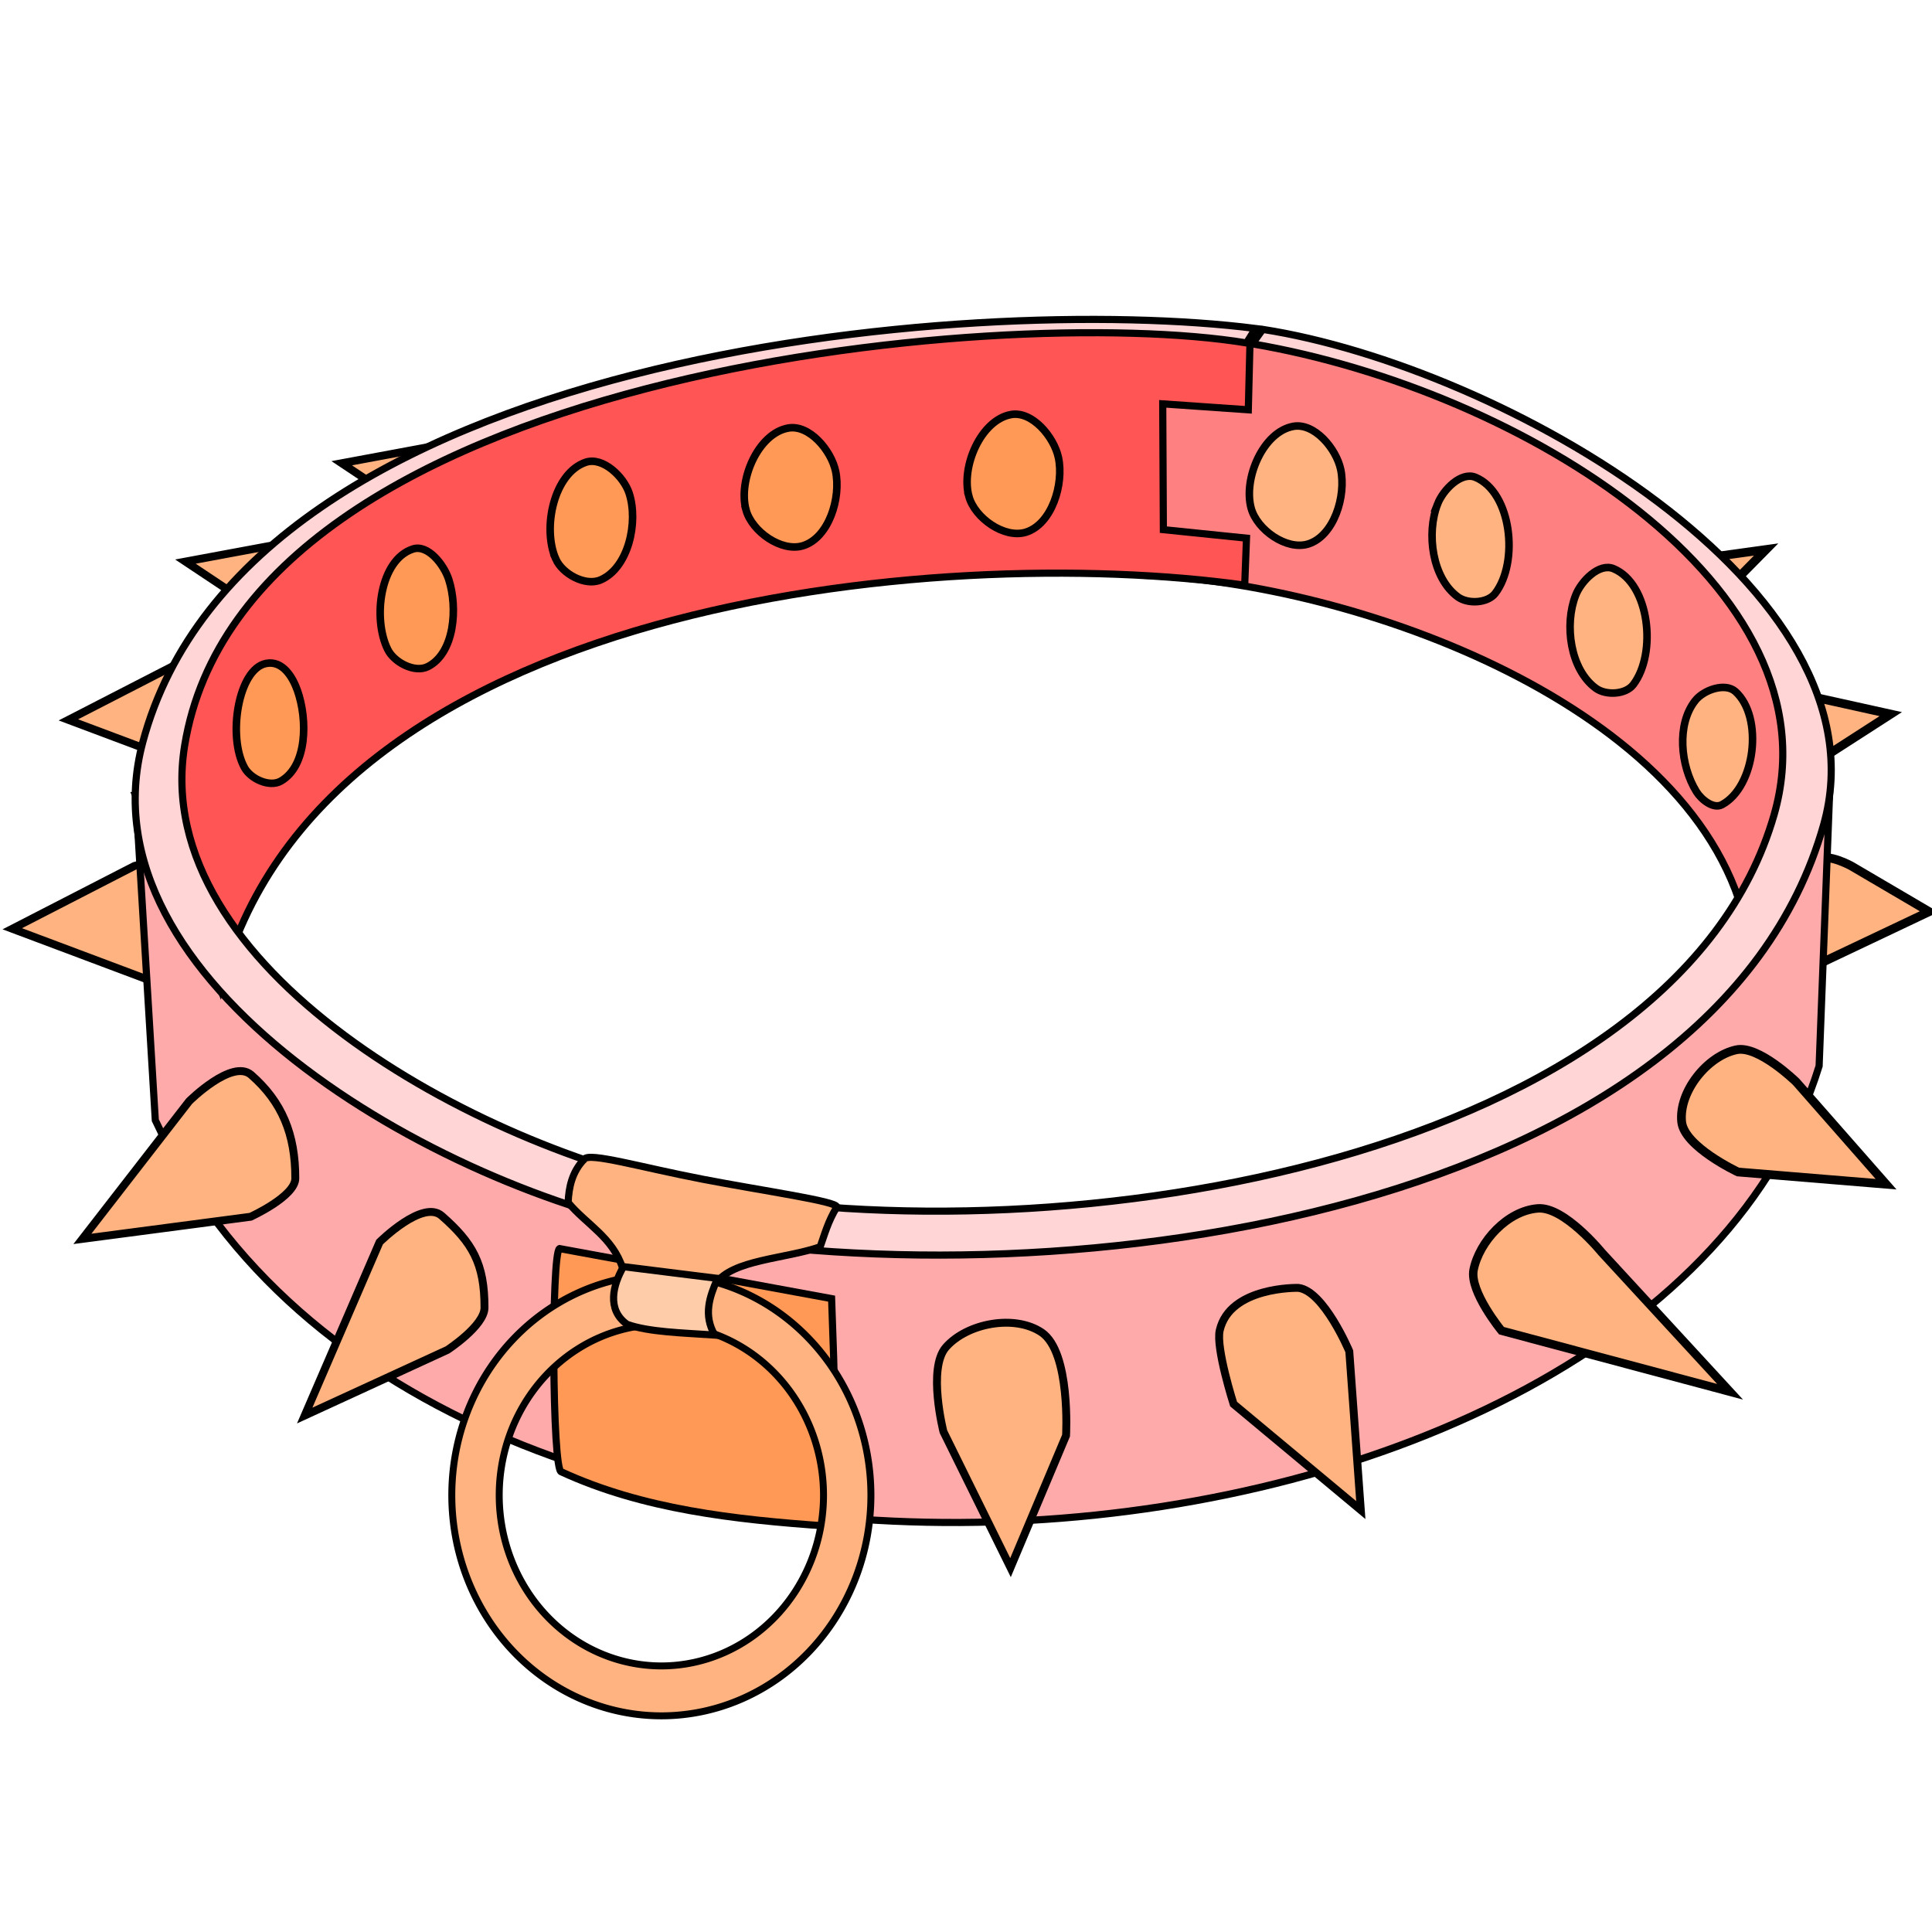 <svg xmlns="http://www.w3.org/2000/svg" cursor="default" viewBox="0 0 256 256">
	<g fill="#ffb380" fill-rule="evenodd" stroke="#000">
		<path stroke-width="1.047" d="M17.818 114.742s2.234-.679 2.962-.012c3.009 2.754 1.036 6.334 1.024 12.193-.005 2.393-2.535 2.763-2.535 2.763l-17.64-6.62zM25.252 87.062s2.234-.679 2.962-.012c3.008 2.754 1.035 6.334 1.024 12.193-.005 2.393-2.535 2.763-2.535 2.763l-17.64-6.619zM43.54 70.887s1.789.307 2.204.998c2.011 3.346-.733 5.83-.744 11.688-.005 2.393-2.535 2.763-2.535 2.763L24.572 74.414zM64.249 57.854s1.79.306 2.205.998c2.01 3.346-.733 5.829-.745 11.688-.004 2.393-2.534 2.763-2.534 2.763L45.28 61.381z"/>
		<path stroke-width="1.16" d="M238.636 91.989s-1.757-1.864-2.718-1.485c-2.748 1.082-2.72 5.457-2.79 8.41-.047 2.03 1.643 5.865 1.643 5.865l15.764-10.154zM223.89 74.218s-1.758-1.864-2.718-1.486c-2.748 1.083-2.72 5.458-2.79 8.41-.047 2.03 1.643 5.866 1.643 5.866l13.996-14.195zM245.3 114.739s-3.087-1.692-4.281-.86c-2.156 1.5-1.38 5.162-1.227 7.785.118 2.026 1.642 5.865 1.642 5.865l14.188-6.728z"/>
	</g>
	<g stroke="#000">
		<path fill="#ff8080" fill-rule="evenodd" stroke-width=".947" d="M151.45 76.22c28.024.951 74.05 17.352 80.048 47.067.255 1.264 8.35-28.265 8.35-28.265-8.047-19.313-32.242-47.457-87.564-51.978z"/>
		<path fill="#faa" fill-rule="evenodd" stroke-width=".947" d="M17.982 105.422l2.598 43.016c36.602 78.718 198.137 65.1 220.462-7.186l1.515-39.407c-36.402 86.886-191.26 83.013-224.575 3.577z"/>
		<path fill="#f55" fill-rule="evenodd" stroke-width=".947" d="M29.17 130.952c12.9-51.27 94.914-59.12 135.76-53.416l.238-6.227-11.016-1.128-.084-16.668 11.339.789.239-9.581C108.396 38.62 39.875 55.44 24.875 90.47c-4.453 16.062-1.556 28.916 4.294 40.48z"/>
		<path fill="#f95" fill-rule="evenodd" stroke-width=".947" d="M74.145 165.444c-1.112.48-.992 29.582.238 29.582 10.751 4.953 22.872 6.33 35.193 7.186 1.52-10.099.973-19.724.617-30.137z"/>
		<path fill="#ffd5d5" fill-rule="evenodd" stroke-width=".947" d="M165.168 45.44c-32.565-5.354-132.605 3.736-140.7 53.345-4.8 29.408 38.668 53.347 67.83 58.912 49.243 9.397 129.754-4.39 142.779-49.74 8.66-30.153-33.241-56.269-69.133-62.398l1.372-1.916c31.698 4.94 83.216 34.216 74.314 65.669-14.475 51.142-99.964 63.593-152.06 54.035-32.068-5.884-79.1-33.36-70.66-64.971C32.8 46.347 129.114 38.777 166.36 43.523z"/>
		<path fill="#ffb380" fill-rule="evenodd" stroke-width=".947" d="M77.425 153.587c-1.644 1.697-2.052 3.753-2.147 5.75 2.406 2.893 5.885 4.59 7.217 8.682l12.348 2.036c2.263-3.172 9.224-3.235 13.838-4.85.556-1.558 1.035-3.383 2.207-5.27.104-.75-9.698-2.124-17.814-3.69-8.182-1.578-14.98-3.58-15.649-2.658z"/>
		<path fill="#ffb380" stroke-linecap="round" stroke-linejoin="round" stroke-width=".92" d="M87.635 168.896a27.767 29.23 0 0 0-27.769 29.231 27.767 29.23 0 0 0 27.769 29.23 27.767 29.23 0 0 0 27.766-29.23 27.767 29.23 0 0 0-27.766-29.231zm0 6.613a21.485 22.618 0 0 1 21.485 22.618 21.485 22.618 0 0 1-21.485 22.617 21.485 22.618 0 0 1-21.486-22.617 21.485 22.618 0 0 1 21.486-22.618z"/>
		<path fill="#fca" fill-rule="evenodd" stroke-width=".947" d="M82.615 167.84c-1.387 2.38-2.266 5.703.483 7.644 2.858 1.02 7.344 1.13 11.607 1.417-1.53-2.656-.692-5.072.376-7.505z"/>
		<path fill="#ffb380" fill-rule="evenodd" stroke-width="1.047" d="M25.055 145.925s5.714-5.697 8.23-3.495c4.075 3.568 5.856 7.852 5.845 13.711-.005 2.393-5.927 5.085-5.927 5.085l-22.285 2.934zM50.293 164.589s5.715-5.697 8.23-3.495c4.076 3.568 5.688 6.328 5.677 12.187-.005 2.393-4.915 5.592-4.915 5.592l-18.91 8.694zM141.257 190.226s.636-11.06-3.236-13.676c-3.55-2.398-9.85-1.255-12.682 1.964-2.461 2.796-.327 11.189-.327 11.189l8.886 18.017zM178.788 179.053s-3.37-8.021-6.755-8.404c0 0-9.078-.22-10.416 5.64-.532 2.332 1.841 9.757 1.841 9.757l16.857 14.049z"/>
		<path fill="#ffb380" fill-rule="evenodd" stroke-width="1.118" d="M212.24 165.955s-4.964-6.098-8.456-5.837c-4.044.302-7.774 4.398-8.523 8.129-.578 2.878 3.695 8.077 3.695 8.077l30.285 8.092z"/>
		<path fill="#ffb380" fill-rule="evenodd" stroke-width="1.16" d="M238.002 143.356s-5.004-4.892-7.937-4.253c-3.897.849-7.623 5.555-7.24 9.525.32 3.322 7.47 6.668 7.47 6.668l19.617 1.617z"/>
	</g>
	<g fill-rule="evenodd" stroke="#000">
		<path fill="#f95" d="M32.408 101.737c-2.287-4.112-.835-13.098 2.84-13.826 2.229-.442 3.559 1.867 4.168 3.598 1.348 3.836 1.323 9.984-2.21 11.996-1.481.844-3.97-.278-4.798-1.768zM51.38 86.063c-2.033-4.103-1.016-11.929 3.346-13.321 1.976-.632 4.094 2.067 4.735 4.04 1.224 3.767.762 9.778-2.778 11.554-1.72.862-4.45-.55-5.303-2.273zM73.643 74.067c-1.808-4.091-.262-11.388 3.977-12.816 2.23-.751 5.014 1.867 5.745 4.104 1.254 3.833-.085 9.893-3.788 11.49-2.005.865-5.052-.78-5.934-2.778zM98.854 67.573c-1.074-3.924 1.581-10.128 5.585-10.852 2.784-.503 5.69 2.944 6.28 5.71.751 3.518-.886 8.827-4.323 9.884-2.838.874-6.758-1.878-7.542-4.742zM128.384 65.782c-1.074-3.924 1.581-10.129 5.585-10.852 2.784-.503 5.69 2.943 6.28 5.71.751 3.517-.886 8.826-4.323 9.884-2.839.874-6.758-1.878-7.542-4.742z"/>
		<path fill="#ffb380" d="M165.785 67.346c-1.074-3.924 1.58-10.129 5.584-10.852 2.785-.504 5.69 2.943 6.281 5.71.75 3.517-.887 8.826-4.324 9.884-2.838.873-6.758-1.878-7.541-4.742zM190.492 66.775c.743-1.904 3.13-4.314 5.017-3.528 4.798 1.998 5.777 11.243 2.619 15.37-1.008 1.318-3.615 1.455-4.955.477-3.395-2.477-4.207-8.404-2.68-12.319zM208.78 78.879c.743-1.905 3.13-4.314 5.016-3.529 4.799 1.998 5.778 11.243 2.62 15.371-1.009 1.318-3.615 1.454-4.956.476-3.394-2.477-4.206-8.403-2.68-12.318zM224.627 92.832c1.13-1.43 3.981-2.414 5.332-1.193 3.733 3.376 2.644 12.63-1.8 14.992-1.118.594-2.71-.658-3.377-1.734-2.119-3.419-2.65-8.91-.155-12.065z"/>
	</g>
</svg>
